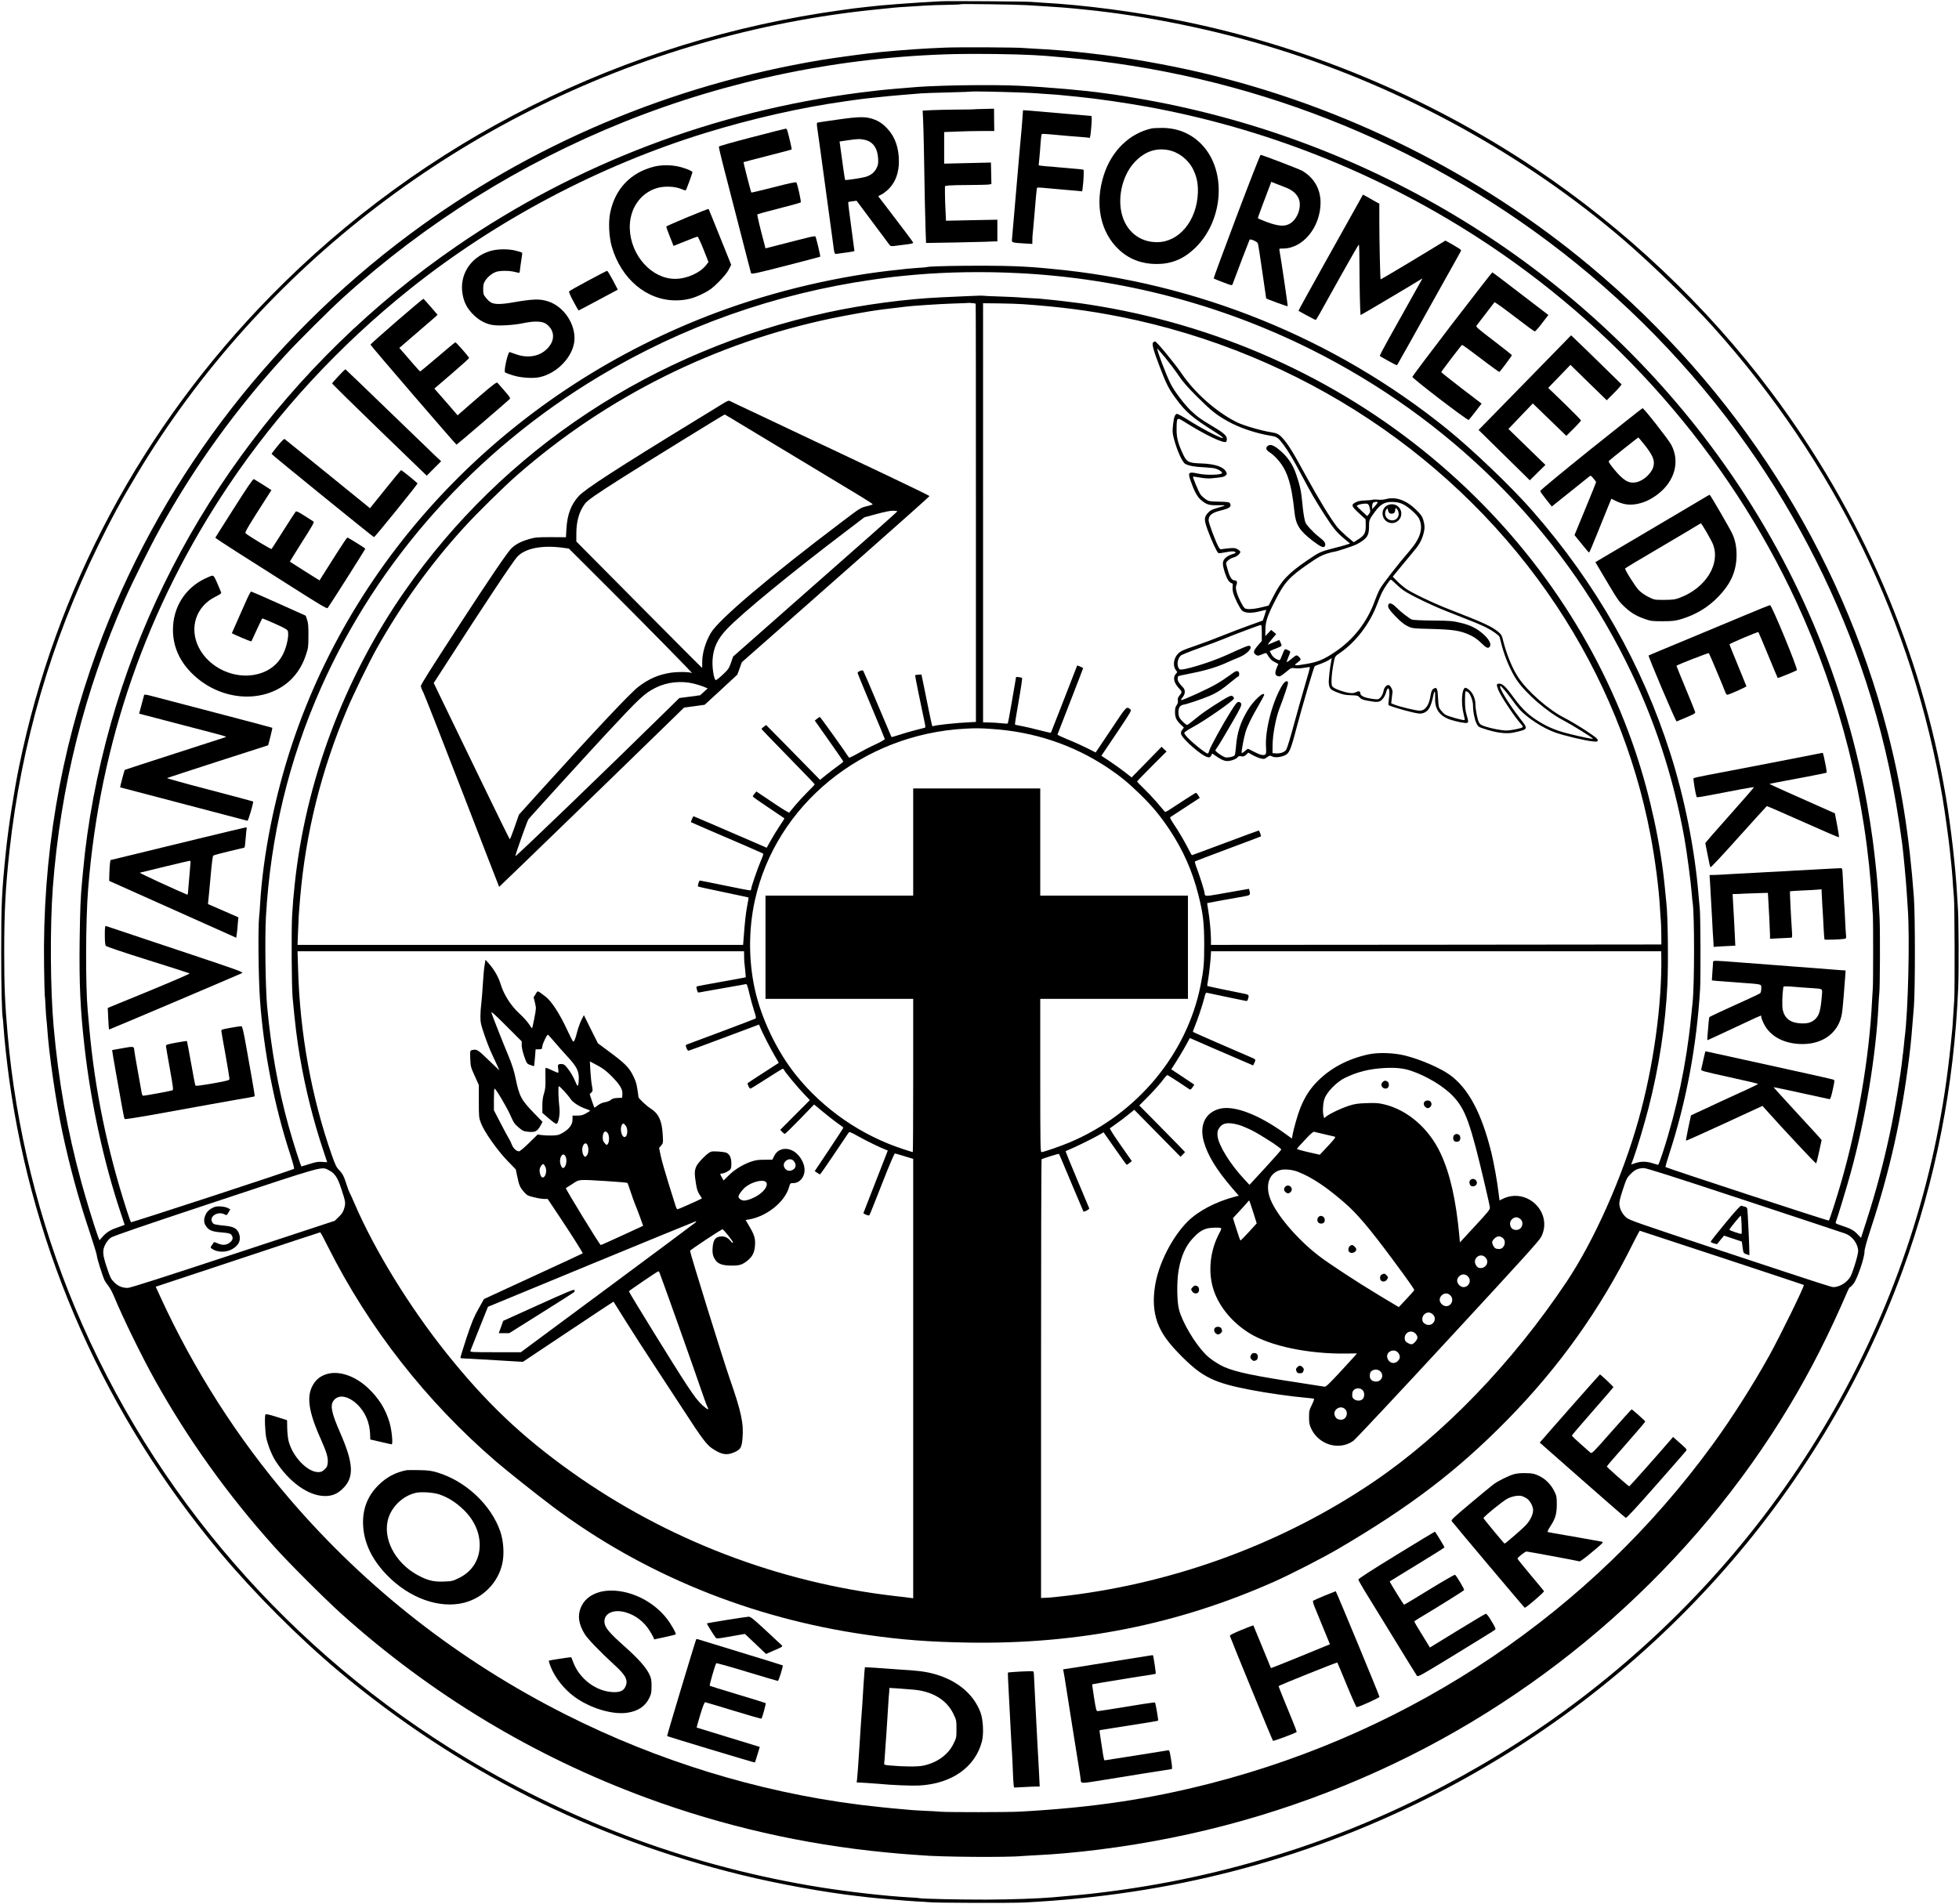 <?xml version="1.0" standalone="no"?>
<!DOCTYPE svg PUBLIC "-//W3C//DTD SVG 20010904//EN"
 "http://www.w3.org/TR/2001/REC-SVG-20010904/DTD/svg10.dtd">
<svg version="1.0" xmlns="http://www.w3.org/2000/svg"
 width="2467pt" height="2398pt" viewBox="0 0 2467 2398"
 preserveAspectRatio="xMidYMid meet">

<g transform="translate(0,2398) scale(0.1,-0.1)"
fill="#000000" stroke="none">
<path d="M11850 23964 c-364 -19 -767 -50 -915 -69 -16 -2 -57 -7 -90 -10 -33
-3 -141 -17 -240 -31 -2749 -377 -5268 -1637 -7192 -3598 -1622 -1651 -2715
-3695 -3172 -5926 -67 -329 -134 -757 -166 -1065 -53 -518 -60 -659 -60 -1275
0 -427 8 -774 20 -835 2 -11 7 -63 10 -115 9 -143 43 -452 71 -655 304 -2190
1214 -4232 2655 -5955 431 -515 995 -1080 1504 -1506 1484 -1241 3188 -2101
5070 -2559 461 -113 1049 -219 1460 -265 55 -6 114 -13 130 -15 76 -10 483
-45 595 -51 69 -3 141 -8 160 -10 67 -10 1046 -13 1215 -4 1830 93 3492 524
5070 1312 2786 1394 4941 3787 5985 6648 417 1144 648 2317 700 3560 9 206 6
914 -5 1020 -2 25 -7 97 -10 160 -17 322 -78 857 -140 1222 -311 1840 -1060
3578 -2194 5093 -818 1094 -1850 2070 -2991 2832 -1348 900 -2868 1532 -4455
1852 -560 113 -1217 199 -1720 226 -66 4 -136 9 -155 11 -42 6 -1048 13 -1140
8z m1080 -49 c41 -3 149 -10 240 -15 173 -11 269 -18 335 -25 22 -2 90 -9 150
-15 784 -78 1653 -256 2425 -496 1598 -497 3126 -1338 4370 -2408 340 -292
855 -793 1127 -1096 1531 -1707 2512 -3723 2887 -5935 27 -158 80 -545 91
-655 3 -36 8 -81 10 -100 8 -59 24 -240 30 -350 4 -58 9 -121 11 -140 9 -64
13 -1173 4 -1295 -5 -66 -11 -169 -15 -230 -3 -60 -8 -123 -10 -140 -2 -16 -7
-61 -10 -100 -3 -38 -15 -149 -26 -245 -353 -3141 -1988 -6021 -4549 -8011
-1128 -878 -2454 -1576 -3815 -2009 -770 -246 -1540 -413 -2350 -509 -146 -18
-246 -27 -575 -56 -184 -16 -531 -28 -835 -29 -328 -1 -819 10 -847 18 -7 3
-62 7 -123 10 -291 16 -757 68 -1125 127 -1580 253 -3088 803 -4458 1626
-2211 1328 -3947 3328 -4929 5678 -453 1084 -745 2267 -847 3440 -34 389 -43
601 -43 1035 0 507 16 815 67 1280 148 1343 522 2628 1116 3839 172 350 286
561 487 896 1567 2614 4131 4572 7112 5430 727 209 1458 351 2195 425 113 11
223 22 245 25 22 2 87 7 145 10 58 4 157 10 220 14 63 4 191 9 285 10 93 1
172 5 175 8 5 6 706 -4 830 -12z"/>
<path d="M11895 23380 c-271 -11 -503 -27 -810 -56 -151 -14 -549 -68 -740
-99 -1894 -315 -3669 -1066 -5185 -2195 -1817 -1354 -3184 -3176 -3940 -5250
-465 -1277 -686 -2596 -665 -3969 3 -200 7 -366 9 -370 2 -3 7 -69 10 -146 4
-77 9 -147 11 -155 2 -8 6 -58 10 -110 21 -322 109 -926 191 -1310 92 -431
203 -841 345 -1262 49 -148 89 -279 89 -293 0 -29 74 -263 97 -310 9 -16 30
-48 48 -70 18 -22 49 -79 68 -125 116 -280 350 -759 518 -1060 416 -747 914
-1442 1499 -2095 183 -205 648 -669 855 -855 1131 -1014 2412 -1786 3828
-2309 972 -359 1983 -590 3021 -690 110 -11 246 -23 301 -26 55 -3 118 -8 140
-10 224 -22 1100 -29 1278 -10 18 2 95 6 172 10 227 10 520 36 795 71 1234
155 2397 482 3512 988 2149 974 3982 2601 5180 4596 269 447 505 913 739 1458
10 23 22 42 28 42 6 0 26 21 45 46 45 58 136 325 136 398 0 34 24 121 79 290
242 737 390 1398 485 2171 21 167 33 304 58 625 17 222 17 1146 0 1380 -56
768 -161 1428 -333 2088 -594 2282 -1893 4314 -3743 5859 -1402 1171 -3100
2016 -4896 2438 -440 103 -954 193 -1375 240 -77 8 -158 17 -180 20 -100 12
-393 35 -515 40 -74 4 -148 8 -165 10 -65 9 -821 13 -1000 5z m1120 -94 c129
-7 130 -7 400 -31 2284 -199 4459 -1051 6255 -2449 950 -739 1786 -1630 2452
-2611 628 -925 1126 -1963 1443 -3011 178 -586 298 -1151 390 -1834 13 -98 46
-444 55 -585 5 -88 12 -190 15 -227 27 -366 4 -1320 -40 -1633 -2 -16 -7 -61
-10 -100 -4 -38 -8 -79 -10 -90 -2 -11 -7 -47 -10 -80 -19 -187 -97 -656 -156
-930 -80 -374 -173 -725 -296 -1107 l-67 -208 -42 44 c-49 52 -88 73 -201 110
-80 27 -82 28 -72 53 23 61 142 454 188 623 184 672 316 1473 347 2100 3 69 8
136 10 150 9 48 12 777 4 943 -14 294 -29 499 -51 687 -5 47 -12 108 -15 135
-23 213 -78 565 -129 820 -324 1617 -1009 3115 -2028 4439 -1728 2244 -4290
3769 -7137 4250 -113 19 -241 40 -285 46 -44 6 -93 13 -110 15 -244 36 -713
77 -1080 95 -319 15 -932 8 -1267 -14 -149 -11 -437 -36 -518 -46 -41 -5 -97
-12 -125 -15 -27 -3 -66 -8 -85 -10 -1845 -237 -3579 -896 -5090 -1935 -2125
-1461 -3675 -3601 -4354 -6010 -176 -626 -296 -1260 -350 -1860 -3 -30 -8 -82
-11 -115 -21 -219 -26 -350 -32 -755 -7 -551 8 -876 62 -1350 79 -701 245
-1460 455 -2085 27 -82 50 -150 50 -151 0 -1 -30 -12 -68 -25 -104 -34 -155
-64 -204 -118 l-46 -51 -25 68 c-41 113 -143 446 -201 657 -178 651 -290 1281
-351 1970 -42 475 -46 1257 -10 1745 96 1269 399 2482 911 3640 95 216 322
672 444 891 437 786 953 1500 1571 2174 163 178 564 577 734 731 1040 941
2235 1687 3535 2209 1320 530 2738 820 4169 854 272 6 752 0 986 -13z m-160
-471 c83 -3 173 -8 200 -10 28 -3 91 -7 140 -10 85 -5 145 -10 240 -20 22 -2
90 -9 150 -15 239 -24 582 -74 866 -125 1469 -268 2871 -821 4131 -1629 1762
-1130 3178 -2744 4040 -4606 554 -1197 882 -2503 954 -3795 3 -66 8 -138 10
-160 4 -54 4 -861 -1 -905 -2 -19 -6 -93 -10 -165 -34 -708 -180 -1565 -391
-2292 -53 -185 -143 -465 -153 -475 -6 -7 -2044 662 -2057 674 -3 3 18 75 45
159 217 664 348 1367 391 2089 8 146 5 917 -4 1000 -3 25 -10 106 -16 180 -47
573 -175 1215 -353 1775 -357 1123 -934 2141 -1733 3055 -261 300 -757 775
-1081 1037 -1412 1142 -3150 1847 -4978 2017 -218 21 -294 26 -462 33 -314 13
-1084 5 -1112 -11 -4 -2 -55 -7 -116 -10 -60 -4 -121 -9 -135 -11 -14 -2 -52
-7 -85 -10 -750 -74 -1569 -265 -2300 -537 -2554 -951 -4528 -2954 -5356
-5438 -220 -659 -368 -1401 -404 -2025 -3 -55 -8 -120 -11 -144 -16 -143 -10
-762 10 -1051 46 -648 182 -1343 381 -1949 31 -95 53 -177 48 -181 -16 -15
-2047 -680 -2054 -673 -4 5 -27 71 -52 148 -246 760 -403 1522 -472 2295 -8
96 -17 195 -20 220 -29 314 -27 1135 5 1535 147 1846 740 3549 1771 5085 620
923 1397 1764 2288 2475 1084 865 2380 1549 3709 1959 587 181 1207 322 1772
401 63 9 126 18 140 20 80 12 402 46 565 59 105 9 215 18 245 20 30 3 186 8
345 12 160 4 292 9 295 11 5 4 326 -2 615 -12z m-25 -2275 c1290 -65 2541
-392 3680 -961 1736 -867 3125 -2244 3966 -3930 350 -701 593 -1435 734 -2214
32 -177 84 -568 95 -715 4 -47 8 -96 11 -109 24 -155 23 -1038 -1 -1256 -3
-22 -12 -110 -20 -195 -57 -573 -179 -1154 -356 -1697 -28 -84 -53 -153 -57
-153 -4 0 -36 9 -70 20 -78 25 -151 25 -219 1 l-51 -17 29 79 c48 132 137 430
189 632 131 508 213 1045 238 1555 13 283 6 868 -13 1027 -2 21 -12 112 -20
203 -52 538 -184 1149 -366 1693 -466 1390 -1315 2641 -2459 3623 -1202 1033
-2681 1722 -4275 1994 -93 16 -208 34 -255 40 -211 27 -310 39 -380 45 -41 3
-86 8 -100 10 -14 2 -79 7 -145 10 -66 3 -136 8 -155 10 -19 2 -127 7 -240 11
-113 3 -208 8 -212 10 -3 2 -98 0 -210 -6 -111 -5 -259 -12 -328 -15 -431 -20
-974 -92 -1422 -190 -2192 -478 -4080 -1724 -5325 -3515 -760 -1092 -1248
-2399 -1383 -3700 -17 -167 -19 -185 -31 -372 -11 -174 -7 -908 6 -1043 33
-351 54 -523 91 -740 68 -402 171 -815 299 -1195 25 -74 45 -135 45 -136 0 -1
-28 0 -62 3 -52 4 -80 -1 -159 -26 -53 -17 -99 -31 -102 -31 -9 0 -100 286
-163 509 -130 467 -219 960 -270 1506 -21 233 -30 866 -15 1132 58 1012 288
1970 695 2885 715 1609 1940 2980 3497 3915 1055 633 2218 1045 3454 1222 234
33 279 38 530 61 404 35 862 43 1305 20z m-543 -384 c2 -2 3 -1187 3 -2635 l0
-2633 -77 -4 c-178 -8 -443 -37 -464 -50 -10 -6 -11 -1 -60 236 -23 113 -51
252 -63 310 l-22 105 -38 -2 c-22 -2 -40 -4 -42 -6 -3 -3 77 -397 120 -595 11
-47 11 -64 3 -67 -7 -2 -59 -15 -117 -30 -58 -14 -149 -41 -203 -59 -53 -18
-99 -31 -101 -27 -2 3 -81 191 -176 416 -94 226 -176 414 -180 419 -11 11 -70
-12 -70 -28 0 -6 52 -134 115 -284 147 -349 223 -534 227 -549 2 -7 -47 -36
-117 -68 -66 -30 -167 -82 -224 -115 -58 -33 -107 -56 -110 -51 -59 92 -359
510 -366 511 -5 0 -22 -10 -37 -23 l-27 -22 179 -254 c99 -140 180 -258 180
-262 0 -4 -30 -29 -67 -55 -38 -27 -104 -77 -147 -112 l-79 -64 -81 83 c-44
46 -197 202 -339 346 l-259 262 -29 -21 c-16 -12 -29 -25 -29 -29 0 -3 151
-160 335 -348 184 -188 335 -345 335 -349 0 -4 -41 -48 -91 -97 -50 -50 -120
-126 -157 -170 -36 -44 -69 -84 -73 -89 -4 -4 -99 53 -210 129 l-204 137 -22
-27 c-13 -14 -23 -30 -23 -35 0 -6 89 -69 198 -141 108 -73 198 -133 200 -135
2 -1 -23 -43 -57 -92 -33 -49 -84 -132 -113 -184 l-53 -95 -40 18 c-526 228
-877 379 -881 379 -6 0 -37 -71 -32 -75 2 -1 98 -43 213 -93 335 -143 675
-291 690 -299 11 -7 7 -23 -21 -88 -38 -85 -124 -335 -124 -359 0 -8 -4 -17
-8 -20 -4 -2 -147 24 -317 60 -169 35 -314 64 -321 64 -12 0 -31 -66 -22 -75
2 -3 145 -34 318 -70 173 -36 315 -67 317 -68 1 -2 -6 -48 -17 -103 -18 -95
-31 -213 -45 -406 l-7 -88 -2805 0 -2806 0 7 183 c7 185 8 202 26 412 71 820
264 1597 591 2372 79 188 275 590 369 758 312 557 680 1068 1101 1530 163 180
507 518 674 664 1130 988 2502 1670 3970 1974 162 34 464 88 570 102 28 3 61
8 75 10 14 2 70 9 125 15 55 6 114 13 130 16 87 12 435 35 610 41 110 3 201 7
203 8 3 3 86 -6 89 -9z m598 -7 c466 -33 829 -80 1225 -159 2265 -453 4253
-1771 5495 -3645 583 -880 986 -1863 1179 -2877 61 -320 107 -679 121 -938 3
-58 8 -121 10 -141 2 -20 5 -96 6 -170 l1 -134 -2836 -3 -2836 -2 0 67 c0 89
-17 266 -35 372 -8 47 -14 86 -12 87 2 2 287 54 465 85 76 13 81 18 66 74 l-5
21 -127 -22 c-70 -13 -192 -34 -272 -48 -149 -26 -159 -25 -160 14 0 23 -54
195 -93 300 -20 52 -33 98 -29 101 4 3 192 75 417 159 226 84 412 154 413 156
7 5 -19 74 -27 74 -5 0 -194 -70 -421 -155 -227 -85 -416 -155 -419 -155 -4 0
-22 30 -40 68 -45 91 -133 241 -194 330 -30 44 -46 76 -40 80 5 4 91 60 191
125 l181 118 -21 34 c-17 30 -23 33 -40 24 -19 -10 -197 -125 -312 -201 -48
-32 -61 -37 -71 -26 -6 7 -50 58 -97 114 -48 55 -123 135 -167 177 -45 43 -81
80 -81 85 0 4 83 90 185 192 l186 186 -32 29 -31 30 -188 -193 -189 -193 -78
61 c-43 34 -129 96 -190 137 l-113 75 192 285 c183 273 191 286 172 300 -50
38 -40 49 -243 -256 l-193 -288 -112 57 c-62 31 -171 80 -242 108 -71 29 -128
56 -127 61 2 5 75 194 163 420 88 226 160 413 160 416 0 5 -72 37 -75 33 -1
-2 -21 -52 -44 -113 -81 -209 -284 -730 -287 -734 -2 -2 -65 13 -141 32 -76
20 -176 43 -222 52 -47 8 -87 17 -89 20 -3 3 18 134 46 292 28 159 47 291 44
295 -4 3 -22 8 -41 10 l-35 3 -11 -65 c-6 -36 -29 -166 -50 -290 -21 -124 -41
-228 -44 -231 -3 -4 -37 -3 -76 2 -38 4 -107 9 -152 10 l-83 2 0 2639 0 2639
198 -2 c108 -1 247 -6 307 -10z m-390 -5350 c528 -35 1019 -199 1450 -485 152
-101 259 -188 404 -329 161 -156 261 -277 381 -457 168 -253 285 -516 360
-813 61 -240 74 -354 75 -630 0 -243 -7 -318 -46 -515 -173 -866 -797 -1616
-1643 -1975 -115 -49 -335 -125 -361 -125 -13 0 -15 109 -15 965 l0 965 930 0
930 0 0 650 0 650 -930 0 -930 0 0 675 0 675 -800 0 -800 0 0 -675 0 -675
-930 0 -930 0 0 -650 0 -650 930 0 930 0 0 -965 c0 -531 -2 -965 -5 -965 -3 0
-55 16 -115 36 -530 171 -1013 504 -1360 939 -236 296 -432 705 -514 1075 -80
363 -80 755 0 1120 265 1203 1357 2094 2649 2163 133 7 187 7 340 -4z m-3124
-2866 c0 -38 2 -75 4 -83 1 -8 6 -52 10 -96 l7 -82 -29 -6 c-15 -3 -153 -28
-307 -56 -153 -27 -280 -51 -283 -54 -9 -9 10 -76 22 -76 7 0 46 7 86 15 41 8
169 30 284 50 116 20 217 38 226 41 14 4 22 -16 44 -112 15 -65 42 -162 59
-216 30 -91 31 -100 15 -108 -9 -5 -203 -79 -430 -164 -228 -85 -422 -157
-431 -161 -14 -6 -15 -11 -4 -43 9 -24 19 -36 29 -34 8 1 211 76 451 166 l435
163 12 -31 c25 -64 138 -284 187 -366 28 -46 50 -85 49 -86 -1 -1 -87 -57
-192 -124 -104 -67 -194 -126 -198 -130 -10 -9 19 -70 33 -70 6 0 97 56 204
125 106 69 198 125 203 125 6 0 13 -6 16 -13 10 -26 164 -212 245 -297 l81
-85 -187 -187 -186 -187 24 -26 c13 -14 28 -25 34 -25 5 0 90 83 189 185 l179
185 37 -30 c99 -84 232 -189 278 -220 29 -19 53 -38 53 -43 0 -4 -81 -128
-180 -277 l-180 -269 29 -20 c16 -12 33 -21 38 -21 4 1 84 115 177 254 93 139
175 261 182 270 11 15 23 11 126 -47 100 -56 275 -141 344 -167 l24 -10 -24
-62 c-23 -60 -273 -701 -282 -723 -5 -12 64 -40 74 -30 4 3 75 180 158 393
104 265 156 386 165 385 8 -1 62 -17 121 -35 l108 -33 0 -2767 0 -2767 -27 4
c-16 3 -109 14 -208 25 -1460 169 -2869 709 -4064 1559 -626 445 -1080 876
-1577 1497 -466 583 -906 1298 -1158 1884 -32 74 -62 140 -66 145 -4 6 -20 48
-35 95 -36 112 -50 137 -96 186 -33 33 -48 66 -90 185 -256 730 -402 1532
-425 2337 l-7 232 2811 0 2812 0 1 -67z m11550 10 c10 -612 -98 -1392 -286
-2063 -201 -719 -557 -1520 -908 -2045 -680 -1018 -1554 -1924 -2427 -2516
-1126 -764 -2463 -1263 -3840 -1433 -113 -14 -238 -27 -277 -28 l-73 -3 0
2759 c0 1518 3 2763 7 2766 11 9 214 72 218 68 5 -5 32 -68 176 -413 72 -170
132 -311 133 -313 9 -9 78 29 73 40 -3 7 -71 169 -151 360 -80 191 -146 351
-146 356 0 4 17 14 38 21 52 19 304 142 378 185 l61 36 144 -205 c78 -113 145
-205 148 -205 3 0 19 11 35 23 l29 24 -142 203 c-78 111 -139 206 -134 210 4
3 40 29 78 56 39 26 106 77 150 113 l79 64 292 -296 291 -296 29 30 28 29 -99
103 c-55 56 -185 188 -289 294 l-189 191 79 79 c83 81 191 201 238 266 16 20
32 37 37 37 5 0 69 -40 142 -88 72 -49 137 -91 142 -94 6 -4 20 9 33 28 l22
34 -145 97 -145 96 17 26 c54 82 136 217 173 287 l44 81 275 -120 c152 -66
331 -143 399 -172 l123 -53 14 29 c21 40 19 47 -17 63 -226 96 -752 326 -755
330 -2 2 7 30 21 63 37 89 101 279 121 361 16 66 20 73 39 68 12 -3 120 -26
241 -51 121 -24 230 -47 242 -50 19 -4 24 1 32 32 13 46 11 47 -93 67 -111 21
-420 86 -423 89 -1 2 4 39 12 82 13 76 35 284 35 333 l0 22 2835 0 2835 0 1
-57z m-16774 -2704 c70 -37 105 -89 151 -231 55 -166 56 -178 37 -245 -13 -46
-28 -69 -68 -108 l-52 -50 -1281 -422 c-881 -291 -1295 -423 -1324 -423 -71 0
-121 21 -171 70 -42 42 -51 60 -93 186 -56 168 -59 217 -18 295 17 32 44 65
68 82 30 21 399 147 1320 453 1411 468 1329 445 1431 393z m17822 -374 c674
-223 1246 -412 1270 -421 90 -34 161 -131 161 -222 0 -25 -20 -104 -46 -184
-41 -126 -50 -145 -92 -188 -45 -46 -118 -80 -173 -80 -27 0 -87 19 -1377 446
-1107 367 -1196 398 -1233 431 -48 44 -77 97 -85 157 -5 35 3 71 42 192 46
139 52 152 99 199 53 54 94 72 164 74 32 1 359 -103 1270 -404z m-285 -725
c566 -187 1030 -341 1032 -343 11 -11 -295 -636 -438 -895 -195 -352 -472
-788 -707 -1110 -1531 -2105 -3766 -3614 -6326 -4272 -779 -200 -1485 -305
-2400 -356 -150 -8 -906 -9 -1000 -1 -39 4 -133 9 -210 12 -77 4 -151 8 -165
10 -14 2 -63 6 -110 10 -77 5 -413 40 -485 50 -16 2 -52 6 -80 10 -1259 162
-2518 550 -3670 1131 -1339 675 -2509 1588 -3474 2712 -657 764 -1212 1633
-1635 2557 l-55 120 1032 342 c568 189 1035 343 1039 343 5 0 49 -81 98 -181
512 -1021 1238 -1949 2115 -2704 139 -119 510 -415 710 -565 1139 -855 2497
-1410 3960 -1619 446 -64 793 -90 1285 -98 1381 -22 2637 229 3850 769 205 91
618 303 805 413 909 534 1494 980 2120 1616 658 669 1176 1395 1591 2232 44
86 81 157 84 157 3 0 468 -153 1034 -340z"/>
<path d="M12256 22603 c-1 -1 -92 -3 -201 -3 -110 -1 -253 -4 -318 -7 l-118
-6 5 -96 c3 -53 8 -233 11 -401 9 -543 15 -842 21 -1008 l6 -162 357 6 c196 4
370 8 386 9 17 1 58 3 93 4 l62 1 0 137 0 136 -323 -6 -324 -7 -6 128 c-4 70
-7 168 -7 218 l0 91 48 7 c26 3 142 6 257 6 116 1 226 3 245 6 l35 6 -3 135
-3 136 -295 -7 -294 -7 0 199 0 199 158 6 c86 4 228 7 315 7 l158 0 -2 140 -1
141 -130 -3 c-71 -1 -130 -4 -132 -5z"/>
<path d="M12876 22494 c-4 -55 -9 -117 -11 -139 -5 -41 -44 -492 -90 -1030
-14 -165 -27 -321 -30 -347 -6 -55 -9 -54 153 -64 l102 -6 1 53 c0 30 2 63 4
74 2 11 13 137 25 280 12 143 23 270 26 283 5 26 -12 25 184 7 25 -3 101 -9
170 -15 69 -6 146 -13 171 -15 l47 -5 6 43 c12 92 18 225 10 230 -5 2 -74 10
-154 16 -80 7 -162 14 -184 16 -21 3 -81 8 -132 11 -52 4 -94 10 -94 13 0 3 5
49 10 101 5 52 12 138 15 190 4 52 10 98 14 101 3 4 47 3 96 -2 203 -19 325
-29 410 -35 50 -4 93 -8 96 -10 8 -5 16 54 25 179 4 68 3 97 -5 97 -6 0 -161
13 -343 29 -183 16 -374 33 -424 37 l-91 6 -7 -98z"/>
<path d="M10550 22474 c-135 -19 -250 -36 -256 -38 -8 -3 -9 -22 -3 -63 5 -32
22 -157 39 -278 16 -121 37 -269 45 -330 49 -353 98 -715 111 -815 23 -178 20
-172 57 -166 18 2 74 10 125 17 50 6 92 15 92 18 0 3 -18 142 -41 309 -23 167
-40 305 -37 307 2 2 26 7 54 10 l51 7 199 -267 c110 -147 206 -277 215 -288
16 -20 20 -21 105 -9 49 6 113 15 142 18 28 4 52 11 52 16 0 9 -84 121 -347
465 l-94 122 42 22 c23 11 63 42 90 69 86 86 129 203 129 350 -1 168 -47 301
-140 404 -63 68 -111 101 -187 127 -95 32 -176 31 -443 -7z m340 -255 c101
-22 160 -103 168 -231 4 -65 1 -84 -18 -123 -25 -52 -67 -88 -128 -109 -40
-15 -262 -49 -269 -42 -4 3 -29 180 -56 382 l-14 102 101 15 c129 19 154 19
216 6z"/>
<path d="M14505 22363 c-280 -62 -505 -280 -603 -583 -120 -369 -46 -729 194
-949 128 -117 286 -176 469 -176 186 0 336 61 476 193 349 328 410 922 132
1267 -136 168 -327 256 -547 254 -56 -1 -110 -3 -121 -6z m206 -273 c132 -25
252 -118 315 -244 46 -95 63 -179 59 -296 -14 -351 -237 -620 -514 -620 -223
0 -394 140 -447 367 -52 224 22 499 176 653 122 123 257 169 411 140z"/>
<path d="M9466 22251 c-225 -58 -411 -111 -413 -117 -2 -7 21 -106 50 -220 30
-115 121 -467 202 -783 80 -315 150 -581 153 -591 6 -15 50 -6 437 93 237 61
432 112 434 114 6 4 -50 238 -60 254 -6 11 -51 0 -481 -111 l-148 -38 -9 36
c-63 234 -99 388 -93 393 4 3 126 37 272 74 146 37 269 71 274 76 8 7 -40 227
-55 251 -5 8 -89 -9 -285 -60 -153 -39 -280 -69 -282 -67 -6 6 -102 379 -98
383 2 2 138 37 302 79 165 42 301 78 303 80 3 2 -6 47 -19 101 -37 156 -39
162 -58 161 -9 -1 -201 -49 -426 -108z"/>
<path d="M15572 21254 c-161 -427 -291 -778 -288 -781 3 -3 56 -25 118 -48
112 -43 113 -43 121 -22 45 123 209 553 213 558 9 14 95 -23 104 -45 5 -11 30
-172 56 -356 26 -184 48 -336 49 -338 6 -8 267 -103 271 -99 4 4 -85 606 -103
700 -5 27 -5 27 45 27 251 0 471 270 472 578 0 171 -82 314 -231 401 -35 20
-506 201 -524 201 -5 0 -142 -349 -303 -776z m598 373 c101 -37 157 -83 185
-149 41 -100 -14 -257 -110 -314 -67 -39 -143 -34 -287 18 -65 24 -118 47
-118 51 0 7 82 229 159 429 l10 28 53 -21 c29 -12 78 -30 108 -42z"/>
<path d="M8235 21881 c-295 -75 -490 -281 -551 -581 -24 -120 -15 -303 20
-425 119 -409 439 -678 806 -678 131 1 227 25 354 91 74 37 109 64 187 142 62
62 106 116 126 155 l31 60 -141 350 c-77 193 -142 351 -143 353 -5 8 -534
-212 -534 -222 0 -6 21 -63 46 -127 l46 -116 146 58 c80 33 151 59 156 59 6 0
40 -72 75 -160 l63 -160 -26 -34 c-77 -102 -246 -178 -394 -178 -295 0 -559
293 -571 632 -8 243 128 447 341 511 92 28 227 23 306 -11 29 -12 55 -20 58
-17 8 7 84 216 84 228 0 16 -101 56 -183 73 -98 21 -214 19 -302 -3z"/>
<path d="M17074 21367 c-50 -89 -233 -418 -408 -730 -175 -313 -316 -570 -314
-571 22 -15 211 -116 216 -116 4 0 26 35 50 78 24 42 143 256 265 475 122 218
225 397 229 397 5 0 8 -132 8 -292 1 -265 8 -589 15 -596 1 -2 598 351 744
441 l35 21 -31 -55 c-64 -113 -276 -492 -391 -699 -66 -118 -118 -218 -116
-222 5 -8 204 -118 213 -118 4 0 22 28 40 63 19 34 62 112 97 172 34 61 182
326 329 590 147 264 285 510 306 547 21 36 39 71 39 77 0 5 -45 35 -99 66
l-99 55 -64 -39 c-230 -142 -750 -453 -752 -450 -5 6 -16 487 -16 729 l0 225
-38 20 c-20 12 -66 37 -102 58 l-66 36 -90 -162z"/>
<path d="M6165 20816 c-242 -78 -382 -299 -340 -540 18 -105 57 -180 134 -257
71 -70 143 -111 232 -130 74 -16 272 -6 398 21 143 30 243 26 293 -12 120 -91
108 -237 -27 -341 -95 -72 -228 -86 -360 -38 -33 12 -67 24 -76 27 -22 8 -79
-243 -58 -257 8 -5 50 -21 94 -35 95 -31 250 -43 336 -25 227 47 431 264 443
470 12 201 -132 416 -322 482 -112 39 -195 36 -492 -16 -52 -9 -123 -15 -157
-13 -69 4 -97 20 -147 82 -28 34 -31 45 -31 105 0 57 4 74 27 108 32 49 84 90
135 109 50 17 165 17 233 0 30 -8 57 -13 60 -11 3 2 7 18 8 37 2 18 9 73 17
122 8 49 13 92 10 94 -2 2 -35 13 -72 23 -98 27 -246 25 -338 -5z"/>
<path d="M7407 20446 c-125 -67 -233 -128 -238 -133 -8 -8 7 -45 51 -127 34
-64 64 -116 66 -116 3 0 115 59 249 131 l245 131 -62 119 c-35 65 -67 119 -73
118 -5 0 -113 -55 -238 -123z"/>
<path d="M18286 19899 c-274 -358 -499 -657 -500 -665 -2 -19 696 -554 710
-543 5 4 44 53 86 107 l76 99 -254 194 c-139 107 -253 198 -254 202 0 9 248
334 261 343 5 3 111 -74 236 -170 125 -96 231 -172 235 -170 13 8 158 202 157
211 0 4 -103 86 -229 182 -201 153 -228 177 -216 190 7 9 59 77 116 151 57 74
106 139 110 143 4 5 117 -76 251 -179 134 -103 249 -187 256 -188 7 -1 49 46
92 103 l80 104 -350 268 c-192 148 -352 269 -356 269 -5 -1 -232 -294 -507
-651z"/>
<path d="M4995 19934 c-181 -157 -330 -290 -330 -294 0 -11 1076 -1260 1084
-1260 6 0 626 532 664 569 18 17 16 21 -58 107 -43 49 -83 95 -90 103 -11 11
-49 -17 -232 -174 -120 -104 -230 -199 -244 -212 l-26 -24 -123 143 c-68 79
-134 154 -147 168 l-23 26 220 189 c121 104 219 192 218 197 -6 18 -163 197
-173 197 -5 0 -106 -83 -224 -185 -118 -101 -217 -183 -221 -182 -3 2 -38 39
-76 83 -38 44 -95 110 -127 147 l-58 66 218 188 c120 103 228 197 241 208 l22
22 -85 99 c-48 55 -89 101 -93 102 -4 1 -155 -126 -337 -283z"/>
<path d="M19203 19161 l-583 -596 323 -317 322 -317 98 97 99 97 -233 226
-233 227 153 160 154 161 211 -204 211 -204 93 92 c50 50 92 96 92 102 0 5
-93 100 -206 210 l-207 200 140 145 140 145 228 -223 229 -223 73 73 c41 40
83 85 94 100 l20 27 -228 223 c-125 123 -268 262 -318 309 l-90 86 -582 -596z"/>
<path d="M4264 19245 c-44 -47 -80 -89 -82 -93 -1 -5 266 -268 595 -586 l597
-577 90 91 91 91 -77 72 c-42 40 -311 299 -598 577 -287 278 -525 506 -529
508 -5 2 -44 -36 -87 -83z"/>
<path d="M20035 18325 c-362 -291 -639 -520 -639 -529 1 -8 34 -55 74 -105
l72 -90 226 181 c125 100 235 188 246 197 17 15 20 13 52 -24 18 -22 34 -43
34 -47 0 -4 -61 -156 -136 -337 l-136 -330 89 -110 c48 -60 91 -110 94 -110 4
-1 46 97 94 217 48 119 109 272 137 339 l50 122 46 -23 c101 -51 182 -62 282
-42 95 20 170 56 257 122 214 164 281 410 170 621 -34 66 -345 462 -362 462
-5 0 -298 -232 -650 -514z m669 60 c112 -141 138 -204 117 -283 -24 -87 -130
-182 -223 -197 -91 -16 -161 28 -279 174 -54 67 -66 88 -56 98 24 23 362 292
368 293 3 0 36 -38 73 -85z"/>
<path d="M3497 18365 c-42 -52 -77 -98 -77 -102 1 -9 1280 -1048 1290 -1048
11 0 551 667 548 676 -4 11 -199 169 -207 168 -3 0 -93 -108 -199 -240 l-193
-240 -47 39 c-51 42 -1010 820 -1028 833 -6 5 -39 -27 -87 -86z"/>
<path d="M2949 17584 c-129 -202 -235 -371 -237 -375 -2 -4 120 -85 270 -180
150 -95 466 -296 702 -446 344 -219 432 -271 442 -261 16 17 474 739 474 747
-1 8 -215 141 -226 141 -5 0 -67 -93 -139 -206 -71 -113 -148 -235 -171 -270
l-40 -64 -185 116 c-101 64 -186 118 -188 120 -2 1 68 114 154 250 122 191
155 248 144 255 -8 4 -59 37 -114 73 -75 48 -103 61 -111 53 -6 -7 -76 -113
-154 -237 -78 -124 -146 -229 -150 -234 -7 -7 -290 164 -328 198 -12 11 35 90
290 487 l36 56 -104 67 c-58 37 -111 69 -118 72 -10 4 -88 -112 -247 -362z"/>
<path d="M21445 17701 c-83 -50 -292 -174 -855 -506 -184 -109 -372 -220 -417
-246 l-82 -49 126 -213 c158 -266 167 -280 246 -354 78 -72 145 -112 252 -149
73 -26 92 -28 225 -28 128 1 155 4 233 27 188 58 337 148 468 284 149 154 218
304 227 489 5 116 -12 214 -54 304 -29 63 -276 489 -284 489 -3 0 -41 -21 -85
-48z m46 -423 c36 -62 73 -131 81 -153 96 -247 -90 -548 -413 -671 -66 -25
-87 -28 -200 -29 -124 0 -125 0 -200 37 -44 22 -93 56 -121 85 -45 46 -180
261 -172 274 4 6 116 74 614 367 107 63 227 134 265 158 39 24 72 43 75 43 3
1 35 -50 71 -111z"/>
<path d="M2575 16690 c-249 -122 -398 -364 -397 -645 1 -213 88 -405 259 -565
331 -312 829 -363 1158 -118 118 88 206 213 257 368 30 89 32 104 32 245 1
119 -3 161 -17 201 l-17 50 -339 152 c-186 84 -343 152 -348 152 -6 0 -31 -46
-56 -102 -25 -57 -77 -174 -116 -261 -39 -87 -71 -159 -71 -161 0 -6 241 -109
245 -104 2 2 33 68 68 146 36 79 68 143 71 144 4 0 76 -30 161 -68 112 -50
155 -74 159 -89 10 -38 6 -92 -14 -169 -51 -200 -175 -327 -366 -376 -285 -73
-613 77 -743 340 -121 246 -31 515 212 635 59 29 76 42 72 54 -3 9 -25 60 -48
114 -33 77 -46 97 -62 97 -11 0 -56 -18 -100 -40z"/>
<path d="M21990 16238 c-157 -66 -496 -207 -755 -315 -258 -107 -472 -196
-474 -198 -8 -9 343 -836 353 -831 231 96 238 99 233 120 -3 12 -57 147 -121
300 -64 153 -115 280 -114 281 16 15 402 165 408 159 7 -8 175 -406 209 -496
6 -16 16 -28 23 -28 23 1 243 99 241 107 -1 4 -49 123 -107 263 -58 140 -106
259 -106 265 0 10 357 161 364 154 2 -2 57 -132 122 -289 65 -157 119 -287
121 -289 2 -4 218 83 241 98 18 11 -316 821 -338 820 -8 -1 -143 -55 -300
-121z"/>
<path d="M1815 15227 c-2 -7 -17 -62 -33 -123 l-30 -112 62 -16 c33 -9 259
-68 501 -131 554 -144 543 -141 525 -149 -8 -3 -296 -96 -640 -207 -344 -111
-627 -203 -629 -205 -5 -5 -61 -217 -58 -220 1 -1 360 -95 797 -209 437 -114
800 -210 806 -212 10 -4 80 234 71 243 -2 2 -249 68 -550 147 -300 78 -540
145 -534 148 7 3 296 98 643 210 l631 203 28 108 c15 60 26 110 24 112 -2 2
-326 88 -719 191 -393 102 -755 197 -803 210 -64 17 -89 21 -92 12z"/>
<path d="M22570 14424 c-419 -82 -822 -159 -1070 -206 -91 -17 -169 -35 -173
-39 -7 -5 23 -189 38 -235 3 -11 31 -6 559 96 88 16 161 28 163 26 3 -3 -135
-161 -305 -352 -171 -191 -309 -350 -307 -353 1 -3 15 -71 30 -151 15 -80 30
-149 35 -153 4 -5 164 166 355 380 192 213 351 389 355 391 4 1 208 -88 455
-198 246 -110 450 -198 453 -195 3 3 -7 72 -23 154 l-28 148 -196 87 c-108 48
-294 131 -413 184 -119 53 -216 98 -214 99 3 3 102 22 481 93 127 24 233 46
237 49 3 3 0 38 -8 76 -8 39 -19 94 -25 123 -6 28 -13 51 -17 51 -4 -1 -176
-34 -382 -75z"/>
<path d="M2485 13414 c-324 -79 -703 -171 -842 -205 l-252 -61 -6 -41 c-3 -23
-7 -82 -8 -131 l-2 -90 800 -358 800 -358 6 43 c4 23 10 81 13 128 l8 86 -192
84 -191 83 7 71 c3 38 7 79 9 90 1 11 11 114 21 229 10 116 23 214 29 220 7 6
97 31 201 55 104 25 190 45 192 46 5 4 10 40 17 130 3 50 9 98 11 108 4 12 0
17 -13 16 -10 -1 -283 -66 -608 -145z m-85 -289 c0 -8 -7 -88 -15 -177 -8 -90
-15 -180 -17 -201 -1 -20 -5 -36 -9 -35 -145 60 -608 273 -598 277 23 7 613
149 627 150 6 1 12 -6 12 -14z"/>
<path d="M22852 13029 c-172 -9 -357 -19 -410 -23 -53 -3 -151 -8 -217 -11
-66 -3 -145 -8 -175 -10 -30 -2 -127 -7 -215 -11 -88 -5 -163 -9 -167 -10 -5
-1 -37 -2 -73 -3 l-66 -1 5 -82 c7 -107 13 -224 27 -478 5 -113 12 -223 14
-245 2 -22 4 -53 4 -70 l1 -30 112 7 c62 3 124 7 137 7 l24 1 -7 153 c-4 83
-9 179 -11 212 -2 33 -7 111 -10 173 l-6 112 53 1 c29 1 67 2 83 4 17 1 93 4
169 6 l139 4 3 -45 c7 -98 24 -441 24 -486 l0 -47 123 6 c67 4 130 7 140 7 17
0 18 7 13 88 -13 188 -28 494 -24 497 1 1 71 6 153 10 83 3 171 8 198 11 l47
4 0 -32 c0 -18 4 -96 9 -173 5 -77 13 -203 16 -280 4 -77 9 -143 11 -147 4 -7
211 0 252 8 23 5 24 8 18 62 -3 31 -8 118 -11 192 -3 74 -8 155 -10 180 -2 25
-7 115 -11 200 -4 85 -8 162 -9 170 -1 8 -2 31 -3 50 -2 27 -7 36 -19 36 -10
0 -159 -7 -331 -17z"/>
<path d="M1320 12203 c0 -80 4 -124 13 -135 7 -10 224 -83 527 -178 283 -89
521 -165 528 -169 7 -4 -216 -100 -509 -221 l-522 -214 6 -134 c4 -74 8 -136
10 -138 2 -3 1540 650 1672 709 28 13 -7 26 -835 302 -476 158 -871 290 -877
293 -10 3 -13 -24 -13 -115z"/>
<path d="M21573 11868 c0 -7 -3 -63 -8 -124 l-7 -111 64 -7 c34 -3 160 -13
278 -21 303 -22 280 -16 280 -74 0 -27 -6 -53 -13 -59 -7 -6 -66 -35 -132 -65
-66 -30 -147 -67 -180 -82 -33 -15 -118 -55 -190 -87 -71 -33 -133 -63 -137
-66 -3 -4 -9 -34 -11 -67 -16 -172 -19 -225 -14 -225 4 0 109 49 457 212 117
56 211 98 216 98 2 0 4 -8 4 -17 0 -10 13 -47 30 -81 82 -173 280 -271 525
-260 217 11 383 127 443 311 22 68 27 115 58 528 l6 87 -93 6 c-52 4 -114 9
-139 11 -25 3 -110 9 -190 15 -80 6 -170 12 -200 15 -30 3 -147 12 -260 20
-113 9 -320 24 -460 35 -302 24 -327 24 -327 8z m1107 -323 c30 -2 96 -7 145
-10 132 -9 125 -5 119 -83 -16 -203 -35 -266 -93 -315 -46 -38 -94 -50 -180
-45 -125 7 -197 63 -221 171 -9 41 -6 192 5 262 2 11 4 24 4 29 1 4 38 5 84 2
45 -4 107 -9 137 -11z"/>
<path d="M2905 11036 c-117 -21 -120 -22 -117 -46 2 -14 25 -149 53 -301 27
-153 49 -286 49 -296 0 -18 -22 -24 -211 -58 -151 -26 -213 -34 -218 -26 -4 6
-29 134 -55 284 -27 149 -50 274 -52 276 -2 2 -62 -7 -134 -20 -117 -21 -130
-26 -130 -44 1 -11 22 -139 49 -285 42 -235 46 -266 32 -272 -16 -7 -345 -68
-368 -68 -7 0 -15 15 -18 33 -3 17 -25 144 -50 280 -25 137 -45 256 -45 265
-1 44 -11 46 -146 21 -71 -12 -130 -23 -132 -24 -1 -1 20 -130 48 -286 28
-156 63 -349 77 -429 14 -80 28 -149 33 -153 4 -5 146 17 316 47 170 31 512
92 759 137 248 44 474 85 504 89 29 5 56 11 58 14 2 2 -12 96 -32 207 -20 112
-55 310 -78 439 -32 179 -46 235 -57 236 -8 1 -69 -8 -135 -20z"/>
<path d="M21452 10638 c-12 -57 -25 -112 -28 -124 -5 -20 11 -24 355 -100 199
-43 361 -82 361 -85 0 -3 -51 -29 -112 -57 -62 -28 -221 -101 -353 -162 -132
-62 -271 -127 -310 -144 l-70 -33 -34 -157 c-18 -86 -31 -159 -29 -162 3 -2
220 95 484 217 l479 221 45 -50 c219 -245 626 -680 631 -674 4 4 21 72 38 151
l31 143 -54 62 c-30 33 -167 183 -304 331 -137 149 -248 271 -247 273 1 1 157
-31 346 -73 189 -42 350 -77 358 -78 11 -1 22 30 41 118 24 108 25 121 11 127
-9 5 -324 76 -701 158 -377 83 -735 162 -796 175 -61 14 -113 25 -116 25 -3 0
-14 -46 -26 -102z"/>
<path d="M9119 18906 c-30 -19 -196 -120 -369 -226 -987 -604 -1379 -858
-1462 -948 -97 -106 -144 -231 -155 -412 l-6 -106 -191 1 c-169 0 -200 -3
-269 -23 -101 -29 -168 -63 -224 -115 -47 -43 -271 -373 -648 -952 -395 -607
-495 -766 -495 -786 0 -11 15 -50 34 -87 18 -37 239 -600 491 -1252 252 -652
459 -1187 461 -1189 2 -2 1498 1447 2249 2180 l80 78 130 17 129 18 206 189
205 190 29 78 28 79 367 323 c201 178 733 647 1181 1042 448 395 815 722 815
727 0 5 -243 123 -540 264 -297 140 -610 288 -695 329 -85 40 -189 89 -230
108 -41 19 -176 83 -300 142 -124 59 -295 140 -380 180 -249 117 -354 166
-371 176 -11 6 -32 -2 -70 -25z m298 -320 c158 -95 506 -305 773 -466 267
-161 556 -336 643 -388 86 -52 157 -98 157 -103 0 -4 -35 -15 -77 -25 -75 -18
-83 -23 -307 -193 -935 -707 -1555 -1234 -1655 -1403 -71 -122 -111 -265 -108
-384 1 -30 0 -54 -3 -54 -3 0 -360 358 -793 795 l-789 795 0 103 c1 157 36
278 110 375 31 41 138 116 442 309 306 195 1307 813 1317 813 1 0 132 -78 290
-174z m1883 -1045 c0 -4 -141 -131 -312 -282 -172 -152 -638 -562 -1035 -912
l-721 -636 -27 -78 c-25 -72 -33 -84 -106 -152 -52 -49 -83 -71 -89 -65 -22
22 -42 158 -37 249 9 155 61 267 184 396 189 197 812 709 1518 1244 l210 160
155 42 c100 27 174 42 208 41 28 -1 52 -4 52 -7z m-4200 -461 l64 -9 519 -518
c500 -500 1054 -1064 1031 -1050 -29 17 -192 18 -284 2 -149 -26 -259 -75
-389 -173 -100 -76 -518 -519 -1237 -1314 l-269 -298 -54 -155 c-30 -85 -57
-155 -61 -155 -3 0 -170 339 -370 753 -200 413 -414 856 -476 983 l-112 232
157 243 c479 744 843 1292 895 1347 101 109 319 150 586 112z m1635 -1709 c44
-11 102 -29 128 -40 l49 -21 -48 -43 -47 -43 -131 -18 -131 -17 -125 -123
c-796 -782 -1940 -1884 -1940 -1868 0 22 148 440 164 463 16 24 749 829 991
1089 415 446 471 498 614 570 140 70 317 89 476 51z"/>
<path d="M14520 19665 c-16 -19 8 -106 91 -321 73 -193 112 -269 190 -374 135
-184 207 -246 513 -439 154 -97 94 -88 -102 15 -70 37 -183 102 -251 146 -68
43 -131 77 -140 76 -25 -5 -39 -45 -49 -141 -8 -75 -7 -99 8 -160 41 -160 109
-311 149 -331 46 -23 117 -36 233 -41 62 -3 129 -10 148 -17 42 -13 79 -39 80
-54 0 -26 -195 -32 -300 -9 -124 27 -134 18 -96 -92 41 -120 83 -199 127 -237
73 -62 102 -71 219 -69 111 2 111 1 -20 -37 -57 -17 -83 -30 -107 -58 -52 -56
-52 -86 -4 -219 52 -142 118 -282 135 -289 8 -3 49 2 92 11 77 16 124 14 124
-5 0 -5 -21 -15 -46 -21 -26 -7 -60 -26 -80 -44 -43 -41 -44 -78 -8 -190 27
-81 52 -120 85 -130 14 -5 16 -13 12 -40 -3 -19 0 -56 7 -82 17 -63 84 -197
111 -222 35 -32 115 -37 214 -12 46 11 86 21 89 21 3 0 -6 -30 -18 -67 l-23
-68 -169 -61 c-93 -33 -248 -92 -344 -131 -96 -39 -251 -97 -345 -129 -142
-48 -176 -64 -207 -94 -60 -59 -73 -157 -28 -212 18 -23 18 -23 -3 -46 -40
-43 -24 -114 44 -185 36 -37 36 -47 3 -86 -20 -24 -25 -39 -21 -64 3 -22 -2
-40 -16 -59 -15 -20 -20 -42 -20 -86 1 -69 16 -102 71 -156 l41 -39 -21 -28
c-15 -19 -19 -35 -14 -54 16 -63 260 -276 334 -291 25 -5 32 -2 44 20 l14 26
59 -40 c84 -56 121 -65 190 -45 30 9 61 25 69 36 11 16 21 19 47 14 28 -5 39
-1 62 20 l27 26 53 -30 c28 -16 74 -35 100 -42 45 -11 50 -10 83 14 33 23 37
24 65 10 33 -17 99 -11 155 12 59 25 77 64 148 335 78 294 221 780 233 790 4
4 37 17 73 29 36 13 82 34 103 48 l39 25 -6 -29 c-19 -94 -37 -254 -32 -291 9
-67 20 -78 108 -113 69 -27 98 -33 170 -35 80 -2 89 -4 110 -28 18 -21 40 -30
101 -41 122 -23 148 -21 186 19 19 20 37 52 45 82 26 104 56 45 37 -75 -6 -41
-8 -78 -4 -82 13 -11 190 -65 296 -89 81 -19 105 -21 136 -12 69 21 102 77
132 227 15 75 26 52 22 -48 -4 -127 58 -214 184 -258 79 -27 197 -51 217 -43
20 8 20 15 -4 99 -15 51 -21 100 -21 177 0 59 2 112 6 118 4 6 15 4 30 -6 31
-20 65 -110 65 -172 0 -74 19 -171 43 -220 19 -40 28 -48 77 -64 169 -58 299
-75 396 -53 185 42 183 39 72 182 -150 194 -275 403 -242 403 11 0 81 -84 141
-167 30 -43 74 -98 95 -123 96 -108 297 -240 452 -295 109 -39 379 -103 471
-112 62 -6 65 -5 65 16 0 17 -34 44 -157 125 -87 57 -204 126 -260 154 -199
100 -471 338 -584 512 -80 122 -149 294 -199 497 -8 31 -22 51 -53 76 -85 69
-181 113 -615 282 -193 74 -473 208 -547 261 -33 23 -84 67 -113 97 l-53 54
89 109 c49 60 121 147 161 194 79 92 110 145 135 229 20 69 20 113 0 182 -13
45 -29 67 -89 127 -123 121 -255 169 -378 137 -34 -9 -75 -12 -105 -8 -28 3
-59 2 -69 -1 -10 -4 -52 -8 -93 -9 -52 -1 -87 -8 -115 -22 -64 -32 -58 -50 38
-138 l84 -77 2 -70 c2 -98 -14 -131 -90 -180 l-61 -39 -89 74 c-48 42 -104 97
-124 123 -85 110 -229 347 -388 637 -165 303 -226 401 -296 478 -42 47 -71 62
-136 72 -120 17 -362 87 -445 130 -254 128 -525 368 -689 610 -90 131 -316
405 -335 405 -7 0 -19 -7 -26 -15z m156 -192 c53 -65 128 -165 167 -223 52
-78 113 -147 231 -265 180 -179 243 -230 389 -311 145 -82 357 -153 546 -183
73 -12 89 -24 161 -121 58 -79 121 -185 230 -390 115 -217 153 -282 269 -465
117 -184 164 -241 262 -322 l70 -58 -38 -13 c-21 -7 -98 -29 -171 -47 -166
-43 -178 -49 -332 -154 -238 -162 -326 -256 -426 -455 l-58 -113 -91 -22
c-102 -25 -188 -29 -210 -11 -25 21 -86 141 -101 202 -13 48 -13 66 -4 89 15
35 7 59 -19 59 -36 0 -61 34 -86 119 -14 47 -25 90 -25 96 0 23 51 63 94 74
41 10 86 48 86 72 0 5 -15 19 -32 30 -28 17 -44 19 -98 15 -36 -3 -78 -8 -95
-11 -26 -6 -32 -2 -48 24 -36 61 -127 304 -127 338 0 63 43 97 155 124 108 26
137 48 115 88 -9 17 -24 20 -138 23 -124 3 -131 4 -171 32 -23 16 -51 42 -63
58 -22 32 -101 218 -94 225 2 2 40 -3 85 -11 46 -9 106 -13 139 -11 138 13
163 17 184 35 19 15 21 21 11 43 -31 66 -137 104 -313 110 -165 6 -185 17
-231 115 -64 134 -84 214 -82 322 2 152 -1 150 123 72 236 -148 466 -258 500
-237 5 3 10 20 10 37 0 41 -42 78 -178 158 -145 86 -195 122 -276 199 -85 82
-206 242 -253 335 -58 114 -183 446 -168 446 2 0 47 -53 101 -117z m2674
-1820 c-1 -5 -16 -26 -35 -47 l-35 -39 0 34 c0 19 5 40 12 47 13 13 58 17 58
5z m321 -25 c68 -34 173 -128 198 -177 58 -115 21 -247 -112 -401 -155 -180
-348 -428 -381 -490 -19 -36 -46 -100 -62 -144 -94 -266 -269 -492 -505 -649
-141 -94 -211 -123 -353 -148 -160 -28 -175 -25 -111 21 41 30 43 39 11 69
-28 26 -30 25 -99 -32 -26 -22 -49 -38 -52 -35 -3 3 6 31 20 63 14 31 24 62
23 67 -2 6 -18 16 -36 24 -36 15 -30 22 -79 -98 -13 -34 -17 -36 -41 -27 -38
14 -67 40 -86 77 l-16 32 37 16 c21 8 55 22 76 31 42 17 43 22 22 63 l-15 30
-52 -21 c-28 -11 -59 -24 -69 -29 -34 -19 -30 -10 26 58 l56 67 -32 26 -32 26
-36 -40 -37 -39 1 78 c2 107 23 172 116 356 125 246 179 307 435 483 107 74
154 100 216 120 43 14 85 25 92 25 29 0 252 74 295 97 125 69 151 106 151 216
0 88 2 94 77 195 71 96 125 124 228 120 51 -2 85 -10 126 -30z m-445 4 c6 -4
14 -16 17 -27 17 -62 16 -73 -4 -99 l-21 -26 -64 59 c-36 33 -66 63 -67 67 -5
19 116 42 139 26z m344 -998 c25 -25 72 -66 106 -90 75 -53 349 -187 539 -261
358 -140 425 -168 500 -205 79 -40 164 -100 170 -122 1 -6 15 -58 30 -116 39
-144 110 -309 180 -416 115 -174 386 -410 600 -520 99 -52 365 -217 365 -227
0 -8 -149 23 -308 63 -167 42 -280 91 -413 179 -101 67 -181 145 -269 266
-104 143 -146 185 -187 185 -39 0 -41 -9 -15 -78 30 -78 209 -347 290 -435 16
-16 22 -31 16 -36 -15 -14 -148 -41 -203 -41 -62 0 -186 24 -269 51 -49 16
-66 27 -78 52 -19 36 -43 163 -44 227 0 67 -29 137 -73 177 -21 19 -46 33 -55
31 -43 -8 -55 -193 -22 -323 11 -43 18 -81 15 -83 -10 -10 -217 48 -246 69
-16 11 -41 37 -56 56 -25 33 -28 46 -33 150 -6 120 -15 142 -52 122 -24 -13
-34 -35 -43 -89 -19 -125 -66 -190 -138 -190 -45 0 -250 49 -317 76 l-40 16 6
57 c3 31 7 66 10 79 5 24 -15 71 -39 90 -22 19 -65 -20 -73 -66 -9 -51 -41
-101 -69 -108 -13 -3 -61 1 -106 10 -83 15 -119 37 -119 71 0 20 -24 24 -51 9
-32 -18 -72 -17 -143 1 -90 24 -155 55 -162 78 -14 44 -2 184 28 322 9 46 15
53 72 92 199 136 376 367 467 610 23 59 50 126 61 148 30 61 101 165 113 165
6 0 31 -21 55 -46z m-1680 -625 l0 -101 -50 -58 c-56 -65 -62 -92 -25 -116 24
-16 28 -15 78 5 48 20 53 21 62 5 36 -60 55 -81 97 -102 l46 -24 -19 -45 c-24
-57 -24 -90 0 -103 33 -17 44 -12 114 45 66 55 68 56 117 49 27 -4 78 -1 115
6 36 7 68 10 71 8 2 -3 -25 -104 -61 -224 -36 -120 -99 -347 -142 -504 -42
-157 -85 -297 -95 -312 -22 -32 -77 -51 -133 -46 l-40 3 1 105 c1 126 41 338
84 450 56 145 110 305 110 328 0 38 -36 27 -67 -20 -124 -195 -224 -570 -210
-784 4 -54 2 -85 -6 -93 -20 -20 -64 -11 -141 29 -41 22 -78 40 -80 40 -3 0
-21 -14 -40 -30 -19 -17 -37 -27 -39 -23 -7 11 27 192 47 259 25 82 80 194
161 332 41 71 75 134 75 140 0 53 -137 -74 -208 -193 -93 -156 -134 -284 -147
-460 -4 -49 -11 -97 -16 -106 -8 -15 -57 -29 -107 -29 -31 0 -145 78 -136 93
4 7 20 30 35 53 15 22 49 78 76 125 27 46 74 127 105 179 100 172 118 211 107
232 -5 10 -20 18 -32 18 -17 0 -38 -25 -96 -118 -98 -155 -259 -447 -272 -494
-5 -21 -14 -38 -20 -38 -29 0 -238 172 -279 230 -21 29 -21 30 -1 46 10 9 50
34 88 54 156 83 523 339 523 364 0 8 -7 19 -15 26 -13 11 -22 10 -51 -3 -71
-34 -297 -181 -371 -240 -117 -95 -146 -117 -154 -117 -15 0 -80 63 -95 91
-20 39 -18 112 4 139 10 12 30 24 45 25 37 4 236 71 327 110 94 40 162 84 270
174 47 39 88 71 92 71 14 0 19 41 8 55 -20 24 -36 18 -117 -42 -42 -31 -116
-80 -165 -108 -100 -59 -435 -212 -444 -202 -4 3 5 20 20 37 34 41 35 92 3
124 -46 46 -67 79 -67 107 0 15 4 31 10 34 5 3 58 15 117 26 196 37 343 79
467 133 66 30 150 66 186 80 98 40 173 124 126 142 -16 6 -59 -11 -296 -119
-208 -94 -561 -200 -586 -176 -38 39 -31 126 14 171 10 11 118 54 238 97 120
43 260 95 309 116 113 48 446 173 463 174 9 1 12 -26 12 -100z"/>
<path d="M15960 18360 c-25 -25 -15 -49 32 -79 18 -11 54 -41 79 -68 134 -138
192 -310 230 -677 17 -165 61 -236 228 -366 103 -79 145 -97 157 -65 13 32 -8
62 -77 114 -71 55 -163 154 -172 188 -14 47 -28 138 -37 241 -13 144 -31 225
-77 358 -41 120 -100 210 -194 293 -86 76 -136 94 -169 61z"/>
<path d="M17468 17614 c-81 -43 -74 -170 10 -210 102 -48 205 58 157 160 -29
61 -105 84 -167 50z m24 -91 c13 -16 50 -17 66 -1 7 7 12 22 12 35 0 34 19 28
36 -12 31 -76 -36 -142 -112 -110 -52 22 -68 89 -31 134 10 12 13 10 15 -10 2
-13 9 -30 14 -36z"/>
<path d="M17484 16365 c-12 -31 7 -62 93 -151 63 -64 105 -99 148 -119 60 -29
61 -30 300 -36 273 -7 364 -21 482 -75 54 -25 95 -53 143 -99 69 -67 89 -76
110 -50 24 29 -4 87 -70 149 -87 80 -169 122 -296 152 -100 24 -130 27 -349
29 -139 1 -251 6 -265 12 -37 16 -138 95 -195 152 -50 52 -90 66 -101 36z"/>
<path d="M6101 11814 c-7 -43 -16 -151 -21 -239 -5 -88 -14 -194 -19 -235 -6
-41 -11 -113 -11 -160 0 -77 5 -101 49 -230 27 -80 67 -183 89 -230 22 -47 54
-116 71 -153 l30 -68 -136 130 c-139 135 -150 141 -211 125 -23 -6 -23 -9 -20
-108 4 -97 6 -106 56 -216 l52 -115 0 -205 c0 -197 1 -207 27 -275 39 -106
210 -348 335 -476 l103 -106 19 -89 c23 -113 34 -138 85 -196 42 -47 46 -49
176 -78 22 -5 58 -9 81 -10 l41 0 145 -217 c161 -242 301 -463 296 -468 -1 -2
-282 -132 -623 -289 l-620 -286 -69 -123 c-58 -102 -83 -163 -152 -369 -45
-136 -79 -249 -76 -251 4 -2 27 -5 52 -6 25 0 119 -6 210 -11 91 -6 206 -12
255 -15 50 -3 131 -8 180 -11 l90 -5 570 380 c313 209 570 379 571 378 1 -1
73 -117 161 -257 88 -140 249 -390 358 -555 109 -165 281 -428 383 -585 202
-313 271 -404 335 -448 121 -84 190 -95 289 -50 74 34 88 57 98 169 18 187
-15 340 -158 749 -87 250 -502 1586 -502 1617 0 11 399 275 409 271 19 -7 131
-149 131 -165 0 -13 -8 -8 -30 18 -37 46 -78 63 -132 56 -60 -8 -85 -43 -93
-132 -7 -77 2 -119 36 -166 34 -48 89 -67 197 -68 106 -1 140 10 208 65 61 50
86 102 92 191 5 86 -7 129 -72 239 l-46 79 42 7 c225 39 450 220 504 405 15
52 16 53 53 53 79 0 142 72 143 162 1 101 -74 215 -167 254 -87 36 -175 7
-214 -72 l-25 -49 -100 -1 c-83 0 -114 -5 -174 -26 -103 -37 -205 -100 -277
-173 l-63 -62 -21 37 c-26 47 -26 50 -1 50 24 0 76 25 103 48 13 11 17 31 17
78 0 71 -20 116 -60 135 -30 14 -158 24 -194 15 -40 -10 -163 -132 -187 -185
-24 -53 -25 -95 -4 -222 11 -69 21 -99 45 -135 18 -25 30 -46 28 -48 -15 -11
-297 -136 -305 -136 -6 0 -16 15 -22 33 -5 17 -46 148 -91 290 -44 142 -90
301 -100 354 l-20 95 26 31 c26 31 26 32 19 147 -10 169 -53 258 -154 321 -52
33 -151 127 -151 143 0 6 -6 52 -14 102 -11 73 -23 108 -60 180 -52 99 -101
146 -321 309 l-115 85 -89 177 -88 178 -31 -61 c-17 -34 -40 -98 -52 -143 -23
-93 -40 -133 -52 -129 -5 2 -39 68 -76 148 -95 205 -197 362 -274 420 -106 80
-94 77 -122 31 l-26 -40 17 -70 c16 -67 16 -72 -8 -195 -13 -69 -26 -126 -29
-126 -3 0 -21 25 -40 54 -19 30 -73 89 -120 132 -107 99 -195 236 -235 369
-28 92 -82 186 -155 267 l-36 41 -13 -79z m469 -998 c0 -30 13 -86 32 -141 32
-91 33 -92 77 -108 25 -9 46 -15 47 -14 1 1 6 49 11 107 l8 105 40 0 c39 0 40
1 45 40 5 36 58 146 70 144 3 0 38 -39 79 -87 40 -48 117 -134 170 -192 113
-122 141 -178 140 -274 0 -33 -4 -70 -9 -81 -7 -17 -11 -12 -31 35 -34 79 -59
122 -104 179 -35 43 -45 50 -77 50 -42 1 -47 -7 -38 -66 5 -29 3 -43 -4 -43
-7 0 -44 16 -84 35 -46 22 -72 30 -73 22 -1 -7 -1 -66 0 -132 2 -96 -2 -133
-18 -185 -15 -45 -21 -93 -21 -156 l0 -90 85 -73 c66 -56 89 -70 99 -62 21 18
39 124 32 188 -14 123 -19 283 -8 283 13 0 117 -113 147 -160 27 -43 114 -99
193 -125 28 -9 52 -20 52 -23 0 -4 -23 -19 -50 -34 -39 -22 -63 -28 -110 -28
l-60 0 0 -48 c0 -65 -39 -119 -119 -166 -55 -32 -68 -35 -143 -37 -46 -1 -104
2 -130 6 l-47 7 -108 -106 c-59 -58 -116 -106 -126 -106 -34 0 -75 39 -93 88
-10 26 -25 58 -35 72 -9 14 -56 100 -103 191 l-86 166 0 136 c0 76 3 137 8
137 16 -1 153 -231 198 -333 42 -96 54 -113 105 -156 52 -44 63 -49 123 -55
84 -8 113 6 150 73 l28 52 -99 102 c-171 176 -193 218 -240 447 -18 89 -43
167 -85 270 -79 190 -208 517 -219 555 -7 23 37 -16 186 -165 l195 -195 0 -49z
m1123 -381 c110 -109 149 -172 145 -233 l-3 -47 -60 -3 c-44 -2 -66 -9 -82
-24 -13 -12 -45 -24 -73 -29 -33 -5 -64 -19 -89 -38 -22 -17 -41 -31 -44 -31
-3 0 -18 38 -33 85 l-28 85 21 21 c19 19 19 24 8 82 -7 34 -16 118 -20 186
l-7 124 92 -49 c70 -37 112 -69 173 -129z m186 -631 c34 -43 24 -144 -14 -144
-37 0 -61 102 -35 151 14 26 25 24 49 -7z m-225 -96 c20 -29 21 -108 1 -134
-15 -19 -16 -18 -40 9 -18 20 -25 40 -25 68 0 73 33 102 64 57z m-254 -154
c16 -42 12 -100 -9 -125 -18 -22 -21 -23 -36 -8 -10 10 -20 38 -22 63 -9 75
44 131 67 70z m-279 -136 c27 -50 5 -148 -32 -148 -19 0 -41 64 -36 102 9 66
45 89 68 46z m2878 -64 c35 -45 24 -92 -28 -113 -48 -21 -101 15 -101 68 0 34
39 71 75 71 24 0 39 -7 54 -26z m-3133 -66 c29 -55 1 -151 -40 -135 -19 8 -37
73 -29 106 6 28 31 61 44 61 5 0 16 -14 25 -32z m775 -183 c140 -9 256 -19
260 -23 4 -4 21 -52 39 -107 18 -55 44 -127 57 -160 14 -33 43 -108 64 -166
l38 -107 -262 -121 c-144 -67 -266 -121 -272 -121 -13 1 -449 714 -439 717 5
2 43 26 84 53 89 59 63 57 431 35z m2004 -11 c34 -34 -10 -109 -97 -166 -57
-38 -136 -68 -178 -68 -33 0 -70 26 -70 49 0 25 51 93 94 126 83 63 215 94
251 59z m-890 -513 c-11 -10 -510 -382 -1108 -825 l-1088 -806 -320 0 c-301 0
-320 1 -315 18 3 9 54 138 113 285 l108 269 1305 539 c718 296 1309 538 1315
539 5 0 1 -9 -10 -19z m-450 -628 c41 -105 428 -1192 516 -1451 38 -112 76
-217 85 -234 27 -52 11 -48 -60 14 -52 47 -98 106 -195 252 -131 197 -731
1168 -731 1183 1 8 358 251 371 252 4 1 10 -7 14 -16z"/>
<path d="M6781 7546 l-444 -201 -28 -78 -28 -77 66 0 66 0 401 252 c221 138
407 257 415 264 8 7 10 17 5 27 -7 12 -90 -23 -453 -187z"/>
<path d="M17228 10700 c-257 -57 -471 -171 -638 -339 -94 -95 -160 -198 -215
-335 -32 -79 -86 -268 -99 -348 l-7 -37 -87 63 c-334 241 -642 358 -822 312
-180 -46 -258 -205 -201 -411 49 -175 156 -351 353 -582 l88 -102 -43 -11
c-244 -63 -472 -183 -605 -318 -197 -200 -366 -537 -407 -811 -27 -174 -17
-319 30 -454 48 -135 138 -262 309 -432 261 -261 408 -332 864 -419 211 -41
525 -85 712 -101 41 -4 80 -8 86 -10 7 -2 -3 -32 -25 -76 -33 -67 -36 -80 -36
-158 0 -72 5 -96 27 -143 95 -205 354 -281 531 -154 25 17 561 589 1191 1271
941 1018 1152 1251 1176 1300 151 306 -183 629 -491 474 l-35 -17 -13 101
c-18 149 -57 365 -90 502 -124 500 -291 812 -526 980 -120 86 -371 194 -560
241 -141 36 -344 42 -467 14z m540 -205 c198 -66 416 -198 533 -323 156 -167
216 -335 403 -1133 31 -130 57 -250 58 -266 3 -26 -21 -55 -187 -234 l-190
-206 -7 81 c-43 459 -117 785 -237 1042 -146 312 -415 545 -708 615 -74 18
-109 20 -223 16 -116 -4 -148 -9 -230 -35 -98 -33 -231 -96 -278 -133 l-27
-21 -6 24 c-16 53 -9 167 12 224 32 86 155 210 256 259 156 76 305 113 493
124 145 8 241 -2 338 -34z m-2168 -682 c30 -8 105 -39 165 -69 118 -59 370
-223 370 -241 0 -6 -90 -109 -200 -228 l-200 -217 -68 73 c-173 184 -322 425
-334 540 -4 39 -1 64 10 85 42 81 111 97 257 57z m1080 -118 c63 -14 121 -28
128 -30 17 -6 5 -22 -106 -141 l-82 -87 -145 33 c-80 18 -144 37 -143 42 2 4
47 55 102 113 67 73 103 104 115 101 9 -3 68 -17 131 -31z m-332 -474 c172
-68 350 -186 580 -385 159 -137 313 -318 609 -717 184 -248 273 -374 273 -386
0 -4 -44 -55 -98 -112 l-97 -103 -245 147 c-289 174 -637 402 -770 505 -264
205 -521 506 -600 703 -72 179 -19 335 126 372 56 14 151 4 222 -24z m-567
-505 l45 -143 -99 -109 c-55 -60 -103 -108 -106 -107 -3 1 -26 65 -50 142
l-44 140 89 96 c49 53 93 103 99 111 5 8 12 14 16 14 3 0 25 -65 50 -144z
m3363 -87 c55 -43 23 -139 -47 -139 -41 0 -63 15 -76 50 -12 37 -1 72 31 94
30 22 60 20 92 -5z m-3771 -115 c11 -4 8 -17 -19 -67 -120 -226 -145 -502 -66
-727 72 -206 236 -401 447 -531 262 -162 740 -262 1221 -256 l132 2 -25 -30
c-14 -16 -101 -112 -193 -211 -140 -150 -172 -181 -192 -178 -13 2 -142 22
-288 45 -600 91 -824 138 -975 204 -82 37 -181 104 -237 162 -135 140 -286
395 -330 558 -28 103 -30 360 -5 501 32 176 86 298 176 396 67 73 110 104 174
124 43 13 154 18 180 8z m3551 -125 c52 -41 21 -139 -45 -139 -41 0 -58 9 -74
41 -21 40 -19 57 14 90 35 34 68 37 105 8z m-219 -244 c63 -62 -6 -161 -90
-129 -8 4 -23 20 -31 36 -42 81 58 157 121 93z m-220 -240 c50 -49 15 -135
-55 -135 -39 0 -80 42 -80 82 0 39 40 78 80 78 19 0 40 -9 55 -25z m-220 -240
c49 -48 15 -135 -53 -135 -40 0 -82 41 -82 80 0 41 39 80 80 80 19 0 40 -9 55
-25z m-220 -240 c61 -60 -6 -158 -85 -125 -17 7 -35 21 -40 31 -28 52 12 119
70 119 19 0 40 -9 55 -25z m-220 -240 c14 -13 25 -36 25 -50 0 -30 -49 -85
-75 -85 -24 0 -72 27 -79 45 -33 86 65 154 129 90z m-201 -273 c7 -24 5 -37
-8 -57 -37 -56 -108 -54 -138 5 -23 46 -6 90 43 107 45 15 89 -9 103 -55z
m-226 -223 c27 -52 -10 -109 -70 -109 -46 0 -78 28 -78 69 0 45 10 62 44 76
39 16 85 0 104 -36z m-235 -221 c23 -28 22 -83 -3 -108 -40 -40 -128 -15 -131
38 -1 9 0 26 1 37 6 61 91 82 133 33z m-220 -240 c41 -48 8 -128 -54 -128 -42
0 -64 14 -79 49 -32 79 77 145 133 79z"/>
<path d="M17418 10358 c-24 -20 -28 -44 -12 -67 17 -23 53 -28 72 -9 19 19 15
66 -7 78 -25 13 -34 13 -53 -2z"/>
<path d="M17942 10108 c-35 -35 14 -102 57 -79 45 25 33 91 -17 91 -16 0 -33
-5 -40 -12z"/>
<path d="M18318 9689 c-21 -12 -24 -59 -6 -77 7 -7 21 -12 33 -12 12 0 26 5
33 12 19 19 15 66 -7 78 -24 12 -31 12 -53 -1z"/>
<path d="M18534 9130 c-27 -11 -36 -34 -24 -65 18 -48 96 -26 88 26 -4 29 -37
49 -64 39z"/>
<path d="M16186 9035 c-21 -22 -20 -48 2 -68 25 -22 45 -21 67 3 41 46 -26
108 -69 65z"/>
<path d="M16606 8655 c-32 -32 -14 -85 29 -85 31 0 48 15 48 45 0 44 -48 68
-77 40z"/>
<path d="M16996 8284 c-19 -18 -21 -55 -4 -72 27 -27 88 -3 88 34 0 18 -36 54
-54 54 -8 0 -22 -7 -30 -16z"/>
<path d="M17403 7930 c-26 -10 -32 -57 -11 -78 19 -19 55 -14 72 10 20 29 20
34 -4 58 -22 22 -25 23 -57 10z"/>
<path d="M15020 7770 c-24 -24 -24 -29 -4 -58 17 -24 53 -29 72 -10 19 19 15
66 -7 78 -28 14 -38 13 -61 -10z"/>
<path d="M15302 7258 c-20 -20 -14 -56 13 -74 23 -15 27 -15 50 0 27 18 31 36
15 67 -12 22 -59 26 -78 7z"/>
<path d="M15763 6928 c-21 -28 -22 -49 -3 -68 23 -23 33 -24 61 -10 22 12 26
59 7 78 -16 16 -53 15 -65 0z"/>
<path d="M16335 6760 c-15 -16 -17 -26 -9 -48 8 -22 15 -27 44 -27 29 0 36 5
44 27 8 22 6 32 -9 48 -10 11 -26 20 -35 20 -9 0 -25 -9 -35 -20z"/>
<path d="M2708 8781 c-54 -18 -97 -52 -117 -95 -27 -55 -27 -105 2 -146 36
-54 76 -71 185 -80 109 -9 128 -15 142 -41 17 -31 11 -56 -20 -83 -45 -38 -93
-43 -153 -17 -28 11 -51 20 -52 18 -1 -1 -12 -17 -24 -35 -22 -32 -23 -34 -5
-47 63 -48 175 -52 254 -9 91 49 122 123 86 208 -23 54 -66 77 -164 88 -143
15 -151 17 -168 43 -47 72 67 146 154 101 27 -14 28 -13 50 25 l22 38 -31 17
c-37 19 -123 27 -161 15z"/>
<path d="M21731 8580 c-100 -121 -184 -227 -187 -234 -3 -8 10 -17 37 -25 22
-7 42 -11 43 -9 1 2 21 26 44 55 l43 51 112 -37 112 -38 10 -73 c10 -72 10
-73 48 -86 l37 -13 0 42 c0 69 -21 520 -26 543 -2 14 -14 23 -31 27 -16 3 -35
8 -44 12 -11 4 -64 -53 -198 -215z m201 -22 c2 -62 3 -115 1 -117 -6 -8 -155
43 -155 52 0 10 135 176 143 176 4 1 9 -50 11 -111z"/>
<path d="M4103 6671 c-67 -23 -118 -62 -154 -120 -93 -146 -69 -338 89 -691
75 -169 96 -237 89 -303 -4 -42 -10 -56 -41 -84 -29 -27 -44 -33 -79 -33 -136
0 -323 196 -372 389 -9 33 -17 107 -18 163 l-2 102 -133 42 c-88 28 -134 38
-139 31 -13 -21 -5 -232 11 -299 23 -100 71 -217 117 -289 171 -265 411 -437
615 -440 88 -2 154 23 219 82 159 146 153 317 -25 724 -104 238 -124 333 -81
393 106 149 385 -38 445 -299 9 -35 16 -92 17 -126 l2 -62 129 -30 c72 -17
135 -31 140 -31 19 0 2 178 -26 273 -51 173 -136 309 -275 439 -166 155 -374
222 -528 169z"/>
<path d="M19799 6278 c-190 -216 -360 -409 -377 -430 l-32 -36 535 -471 c294
-259 541 -474 549 -477 9 -4 137 134 377 407 200 227 371 422 380 434 16 19
13 23 -73 99 l-89 79 -27 -32 c-134 -157 -519 -590 -524 -590 -10 -1 -283 241
-283 250 0 5 109 132 243 283 133 151 242 279 241 283 -1 9 -163 153 -172 153
-3 0 -117 -126 -253 -280 -221 -252 -248 -279 -263 -267 -9 8 -65 58 -126 111
-60 53 -110 101 -110 106 0 5 117 142 260 305 143 163 261 300 263 304 2 7
-160 161 -170 161 -2 0 -159 -177 -349 -392z"/>
<path d="M5120 5464 c-138 -26 -254 -88 -355 -189 -139 -138 -203 -307 -192
-509 12 -220 112 -429 299 -622 282 -292 663 -428 973 -349 239 61 428 254
480 491 27 120 17 282 -24 404 -115 337 -437 639 -796 746 -74 22 -114 27
-225 29 -74 2 -146 1 -160 -1z m410 -304 c110 -37 206 -97 303 -189 134 -127
207 -284 208 -446 1 -184 -92 -335 -258 -417 -80 -40 -92 -43 -186 -46 -118
-5 -184 7 -285 54 -301 138 -486 442 -431 706 36 171 188 321 360 358 69 14
215 4 289 -20z"/>
<path d="M19070 5415 c-73 -20 -203 -85 -265 -131 -28 -21 -159 -130 -293
-242 -213 -179 -241 -206 -230 -220 90 -112 912 -1088 919 -1090 13 -5 250
198 243 209 -3 5 -79 97 -170 205 -90 108 -164 199 -164 204 0 15 95 90 114
90 15 0 610 -110 667 -124 9 -2 77 48 162 120 138 115 145 123 119 128 -29 6
-508 91 -607 107 -33 6 -66 12 -72 14 -9 3 0 25 27 66 68 105 84 159 85 279 0
99 -2 110 -32 170 -42 85 -111 155 -193 193 -56 27 -78 32 -160 34 -61 2 -115
-3 -150 -12z m153 -304 c37 -23 72 -79 82 -131 10 -54 -26 -139 -87 -205 -45
-49 -259 -235 -271 -235 -6 0 -261 308 -265 320 -5 13 237 211 298 244 57 31
139 46 183 35 15 -4 42 -17 60 -28z"/>
<path d="M17584 4396 c-312 -191 -479 -299 -478 -309 1 -8 33 -66 71 -129 39
-62 137 -223 220 -358 339 -554 433 -706 446 -724 13 -18 39 -4 493 274 263
161 485 298 492 305 11 10 2 30 -45 108 -39 65 -63 96 -73 93 -8 -2 -170 -98
-359 -214 l-344 -211 -98 160 c-55 88 -99 163 -99 167 0 4 31 25 68 47 235
140 558 342 560 350 3 14 -100 186 -115 192 -6 3 -152 -81 -323 -186 -171
-105 -314 -191 -318 -191 -8 1 -186 290 -181 294 2 2 158 97 346 212 189 115
343 212 343 216 0 10 -114 198 -121 198 -3 0 -221 -132 -485 -294z"/>
<path d="M7560 3932 c-125 -33 -210 -104 -249 -206 -38 -102 -23 -199 50 -322
35 -60 197 -228 373 -389 148 -134 180 -197 141 -279 -23 -49 -65 -68 -143
-67 -220 3 -438 166 -517 386 -10 28 -19 51 -21 53 -3 4 -276 -37 -282 -43 -3
-3 7 -36 22 -75 55 -139 169 -283 299 -379 198 -145 481 -230 670 -201 135 21
225 82 276 190 22 47 26 69 26 145 0 76 -4 99 -26 145 -42 90 -138 198 -314
355 -187 166 -244 233 -252 296 -16 118 112 180 273 131 121 -37 224 -117 294
-228 23 -36 45 -75 50 -88 l8 -23 134 29 c73 16 135 31 137 34 11 10 -60 134
-117 206 -165 207 -433 343 -687 346 -48 1 -106 -6 -145 -16z"/>
<path d="M16680 3884 c-74 -31 -139 -60 -144 -64 -5 -5 2 -36 17 -72 14 -35
64 -156 110 -269 l85 -207 -370 -152 c-203 -83 -371 -150 -373 -148 -1 2 -51
122 -110 268 -60 146 -110 267 -111 269 -2 2 -70 -23 -151 -57 -95 -39 -147
-65 -145 -74 5 -23 534 -1313 543 -1322 6 -7 276 94 298 111 3 2 -21 65 -52
141 -31 75 -83 204 -117 286 -33 82 -60 150 -58 151 13 13 734 302 739 297 3
-4 57 -132 119 -284 63 -153 119 -278 124 -278 29 0 291 119 288 130 -7 32
-545 1330 -551 1330 -3 -1 -67 -26 -141 -56z"/>
<path d="M9150 3578 c-135 -22 -247 -41 -248 -43 -4 -4 94 -162 113 -183 9
-10 37 -8 146 12 74 13 153 27 177 31 l43 7 133 -126 133 -126 107 47 c103 44
106 47 89 64 -10 9 -101 94 -202 188 -159 147 -189 171 -215 170 -17 -1 -141
-19 -276 -41z"/>
<path d="M8767 3333 c-10 -18 -370 -1213 -366 -1217 8 -7 1101 -337 1105 -333
2 2 17 47 33 100 l29 96 -32 10 c-17 6 -195 60 -395 121 -201 61 -366 112
-368 113 -1 2 19 75 46 163 34 111 53 158 62 156 8 -1 169 -49 358 -107 189
-58 347 -103 350 -99 11 11 60 189 53 195 -4 3 -162 52 -352 109 -190 57 -348
106 -352 109 -7 6 69 269 82 284 4 4 177 -44 386 -108 208 -63 384 -115 390
-115 10 0 69 188 61 196 -2 2 -241 76 -530 164 -290 89 -533 163 -541 166 -8
3 -16 2 -19 -3z"/>
<path d="M14470 3128 c-25 -4 -133 -22 -240 -38 -107 -17 -276 -44 -375 -60
-99 -16 -244 -39 -323 -52 l-144 -22 6 -31 c4 -16 20 -115 36 -220 42 -271
114 -719 149 -937 17 -103 31 -195 31 -205 1 -44 8 -45 201 -14 311 51 938
151 944 151 9 0 5 53 -12 147 -16 92 -17 94 -42 88 -33 -6 -781 -125 -791
-125 -4 0 -13 33 -19 73 -6 39 -19 125 -29 190 -11 64 -17 117 -14 117 3 0
358 56 654 104 43 7 80 14 82 17 5 5 -31 220 -39 227 -4 5 -184 -22 -588 -89
-65 -10 -126 -19 -136 -19 -14 0 -21 26 -43 167 -15 92 -25 169 -23 171 3 3
615 103 742 121 29 4 55 10 57 12 5 5 -29 228 -35 233 -2 1 -24 -1 -49 -6z"/>
<path d="M10886 2924 c-3 -33 -8 -102 -11 -154 -14 -232 -22 -359 -30 -450 -2
-30 -7 -98 -10 -150 -3 -52 -8 -122 -10 -155 -5 -67 -12 -166 -20 -300 -3 -49
-8 -111 -11 -136 l-6 -47 114 -6 c62 -4 131 -9 153 -11 173 -17 419 -27 520
-22 409 21 708 232 791 557 24 96 15 272 -18 362 -86 230 -287 400 -569 482
-119 34 -213 46 -469 61 -58 4 -118 8 -135 10 -16 2 -87 7 -156 11 l-127 7 -6
-59z m621 -224 c239 -22 416 -130 500 -306 37 -77 38 -82 38 -190 0 -107 -1
-112 -38 -186 -67 -137 -205 -237 -377 -274 -75 -16 -243 -15 -431 2 -61 6
-67 9 -64 28 2 11 6 62 9 111 4 50 13 185 21 300 7 116 17 264 21 330 4 66 8
127 10 135 1 8 3 28 3 44 l1 28 103 -6 c56 -4 148 -11 204 -16z"/>
<path d="M12846 2928 c-83 -5 -152 -10 -153 -12 -2 -2 3 -131 12 -287 8 -156
20 -372 25 -479 6 -107 12 -222 15 -255 2 -33 7 -132 10 -220 3 -88 8 -171 11
-184 l5 -24 117 6 c64 4 137 7 161 7 l44 0 -7 148 c-4 81 -9 174 -11 207 -2
33 -7 112 -10 175 -3 63 -14 282 -25 485 -11 204 -20 384 -20 401 0 18 -6 34
-12 36 -7 2 -80 0 -162 -4z"/>
</g>
</svg>
